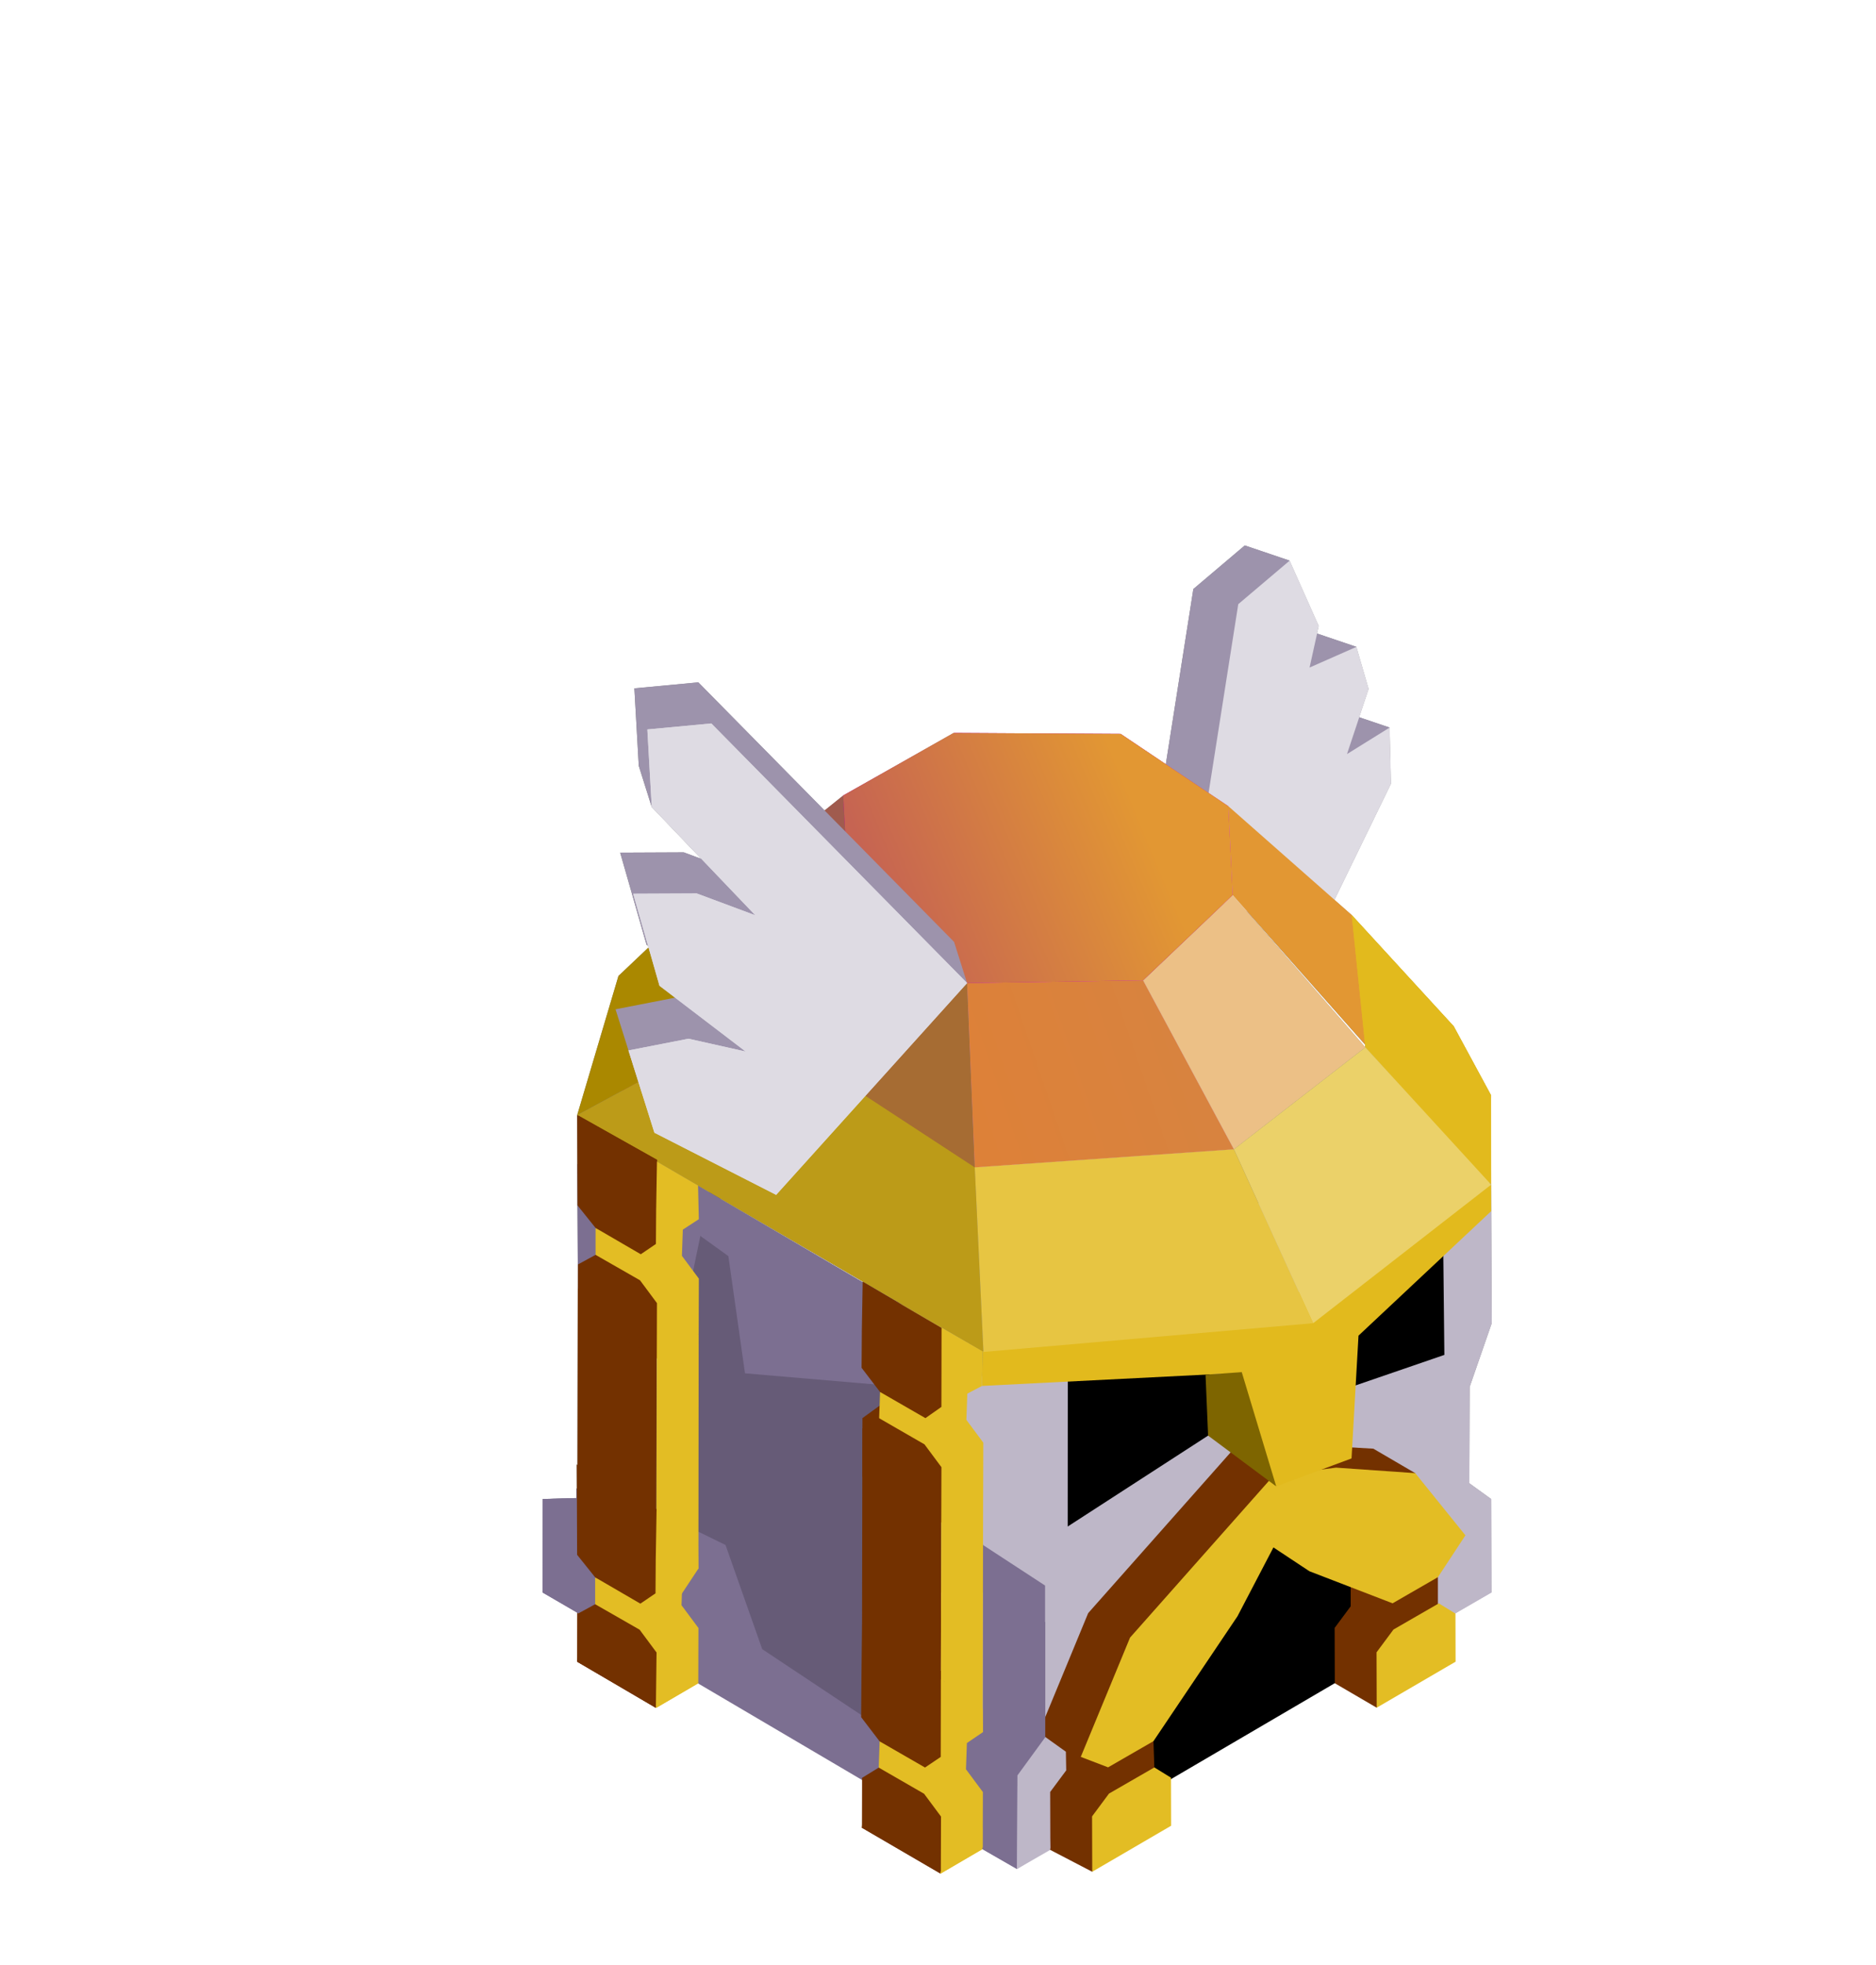 <?xml version="1.0" encoding="UTF-8" standalone="no"?>
<!-- Created with Inkscape (http://www.inkscape.org/) -->

<svg
   width="178.703mm"
   height="187.116mm"
   viewBox="0 0 178.703 187.116"
   version="1.1"
   id="svg1"
   xml:space="preserve"
   xmlns:xlink="http://www.w3.org/1999/xlink"
   xmlns="http://www.w3.org/2000/svg"
   xmlns:svg="http://www.w3.org/2000/svg"><defs
     id="defs1"><linearGradient
       id="linearGradient553"><stop
         style="stop-color:#df8036;stop-opacity:1;"
         offset="0"
         id="stop552" /><stop
         style="stop-color:#d38545;stop-opacity:1;"
         offset="1"
         id="stop553" /></linearGradient><linearGradient
       id="linearGradient551"><stop
         style="stop-color:#c66452;stop-opacity:1;"
         offset="0"
         id="stop550" /><stop
         style="stop-color:#e29733;stop-opacity:1;"
         offset="0.669"
         id="stop551" /></linearGradient><linearGradient
       xlink:href="#linearGradient553"
       id="linearGradient9"
       gradientUnits="userSpaceOnUse"
       gradientTransform="translate(4396.213,-2762.178)"
       x1="-1116.407"
       y1="-618.99"
       x2="-1072.912"
       y2="-633.793" /><linearGradient
       xlink:href="#linearGradient551"
       id="linearGradient10"
       gradientUnits="userSpaceOnUse"
       gradientTransform="translate(4391.661,-2772.244)"
       x1="-1114.708"
       y1="-631.613"
       x2="-1079.339"
       y2="-646.281" /><filter
       style="color-interpolation-filters:sRGB"
       id="filter51"
       x="-0.389"
       y="-0.358"
       width="1.778"
       height="1.71"><feGaussianBlur
         stdDeviation="13 13"
         result="blur"
         id="feGaussianBlur51" /></filter></defs><g
     id="layer1"
     transform="translate(1886.112,1117.318)"><g
       id="g57"><path
         id="path177-9-2-4-0-9-9-6-3-1-2-0-8-3-3-1-1-8-1-5-5-2-2-9-3-9-8-2"
         style="fill:#000000;fill-opacity:0.5;stroke:#020202;stroke-width:7.891;stroke-opacity:0;filter:url(#filter51)"
         d="m -1767.538,-1065.367 -4.898,4.15 -2.625,16.688 -4.299,-2.887 -15.919,-0.091 -10.513,5.957 -1.775,1.425 -12.024,-12.203 -6.092,0.571 0.209,3.688 0.209,3.688 1.234,3.918 4.731,4.951 -1.683,-0.627 -6.053,0.027 2.509,8.766 0.145,0.11 0.044,0.155 -2.864,2.717 -3.933,13.256 h -5e-4 l 0.017,4.662 -0.01,-0.01 0.021,3.817 5e-4,0.128 v 5e-4 l 0.032,5.626 -0.035,19.084 -0.067,-0.038 0.01,2.31 -0.052,-0.037 0.01,0.921 -3.197,0.089 -0.021,8.9 h 90.371 l -0.021,-8.901 -2.081,-1.504 0.036,-9.17 2.104,-6.069 -0.059,-13.194 -0.01,-8.281 v -0.227 l -3.559,-6.577 -9.716,-10.594 -1.639,-1.444 5.381,-11.06 -0.128,-5.351 -2.9,-0.981 0.898,-2.701 -1.162,-4.003 -3.75,-1.27 0.16,-0.721 -2.772,-6.221 z m 0.716,35.446 0.032,10e-4 10.71,12.088 0.027,0.263 -12.523,9.714 12.522,-9.716 z m -27.17,6.237 0.573,13.762 -0.574,-13.761 z m -25.626,19.287 1.081,0.63 v 0.012 l -1.077,-0.632 z m 2.11,1.229 24.541,14.304 -7.212,-4.183 -3.756,-2.202 0.029,0.042 -0.031,-0.018 -5e-4,0.033 -13.568,-7.956 z m -6.056,15.226 0.015,0.009 -0.033,14.348 -0.01,-0.006 z" /><g
         id="g674-8-4"
         transform="translate(-5080.902,2367.509)"><path
           style="fill:#ff80e5;fill-opacity:1;stroke:#020202;stroke-width:7.891;stroke-opacity:0"
           d="m 3287.642,-3373.65 -0.732,-17.554 16.766,-0.263 8.652,16.096 z"
           id="path177-9-2-4-0-9-9-6-3-1-2-0-8-3-3-1-1-8-1-5-5-2-2-9-3-9-8" /><path
           style="fill:url(#linearGradient9);fill-opacity:1;stroke:#020202;stroke-width:7.891;stroke-opacity:0"
           d="m 3287.642,-3373.65 -0.732,-17.554 16.766,-0.263 8.652,16.096 z"
           id="path177-9-2-4-0-9-0-013-2-3-5-3-2-9-7-6-9-9-3-0-6-6-54-2-5-9-2-8-7-3-8-3-7" /><path
           style="fill:#9d93ac;fill-opacity:1;stroke:#502d16;stroke-width:0.146;stroke-opacity:0"
           d="m 3304.121,-3401.099 4.346,-27.637 4.899,-4.15 4.277,1.449 -1.505,4.772 -0.877,3.964 4.468,-1.972 4.276,1.449 -3.114,2.555 -2.064,6.209 4.066,-2.526 4.277,1.448 -4.148,3.901 -6.942,14.268 -9.297,-0.328 z"
           id="path248-89-7-8-0-3-0-06-1-5-6-6-0-7-0-7-5-4-9-43-5" /><path
           style="fill:#dedbe3;fill-opacity:1;stroke:#502d16;stroke-width:0.146;stroke-opacity:0"
           d="m 3308.397,-3399.651 4.346,-27.637 4.899,-4.15 2.771,6.221 -0.877,3.964 4.468,-1.972 1.162,4.003 -2.064,6.209 4.066,-2.527 0.128,5.35 -6.941,14.268 z"
           id="path248-8-7-35-9-8-0-3-93-3-3-2-1-8-6-0-3-1-7-7-9-8" /><path
           style="fill:#e29733;fill-opacity:1;stroke:#020202;stroke-width:12.332;stroke-opacity:0"
           d="m 3336.661,-3371.99 -13.107,-25.695 -11.76,-10.367 0.419,8.468 z"
           id="path179-7-9-9-6-4-2-5-1-10-5-1-8-3-2-1-4-2-6-1-93-2-6-4-4-2-40-1" /><path
           style="fill:#ecc086;fill-opacity:1;stroke:#020202;stroke-width:12.332;stroke-opacity:0"
           d="m 3312.329,-3375.371 12.522,-9.716 -12.638,-14.496 -8.536,8.117 z"
           id="path178-2-1-7-1-1-1-2-6-0-23-0-7-4-2-6-9-2-0-2-1-1-1-17-0-0-9-9" /><path
           style="fill:#e2ba1d;fill-opacity:1;stroke:#020202;stroke-width:12.332;stroke-opacity:0"
           d="m 3336.684,-3372.006 0.145,-8.508 -3.559,-6.577 -9.716,-10.594 1.301,12.597 z"
           id="path179-7-9-9-6-4-2-5-1-10-5-1-8-3-2-1-4-2-6-1-93-2-2-4-7-3-8-61-4" /><path
           style="fill:#d400aa;fill-opacity:1;stroke:#020202;stroke-width:7.891;stroke-opacity:0"
           d="m 3275.111,-3409.069 10.59,-5.956 15.842,0.091 10.251,6.883 0.419,8.468 -8.536,8.117 -16.766,0.263 -12.182,-12.363 z"
           id="path191-30-6-54-0-2-10-7-9-6-2-3-0-7-5-2-2-1-3-7-6-4-23-9-7-9-5" /><path
           style="fill:url(#linearGradient10);fill-opacity:1;stroke:#020202;stroke-width:7.891;stroke-opacity:0"
           d="m 3275.111,-3409.069 10.513,-5.956 15.919,0.091 10.251,6.883 0.419,8.468 -8.536,8.117 -16.766,0.264 -11.549,-13.278 z"
           id="path191-30-6-54-0-2-4-7-1-13-1-77-1-5-1-3-1-3-4-9-4-1-0-6-6-4-8-7-5-0-0-1" /><g
           id="g40-26-4-9-7-6"
           transform="translate(91.635,-1091.736)"><path
             style="fill:#7c6f91;fill-opacity:1;stroke:#020202;stroke-width:0.258;stroke-dasharray:none;stroke-opacity:0"
             d="m 3167.721,-2233.905 v -47.372 l 21.227,12.422 0.073,45.347 -3.043,0.351"
             id="path529-3-7-4-1-6-6-5-4-7-28-3-7-6-24-1-6-2-6-79-6-1-6-2-2" /><path
             style="fill:#7c6f91;fill-opacity:1;stroke-width:1.4"
             d="m 3184.537,-2271.441 -7.561,7.948 -5.707,2.383 3.678,9.919 5.81,0.646 16.065,-5.152 -0.023,-2.398 -0.101,-3.008"
             id="path60-9-0-9-8-6-6-00-3-6-6-5" /><path
             style="fill:#7c6f91;fill-opacity:1;stroke-width:1.4"
             d="m 3168.697,-2252.766 1.432,1.891 8.47,-3.206 -1.843,-7.348 4,-6.037 -12.994,-9.432 v 12.525"
             id="path75-2-8-2-8-7-7-3-2-5-0-6" /><path
             style="fill:#665b77;fill-opacity:1;stroke-width:1.4"
             d="m 3167.763,-2265.217 3.527,-17.041 2.832,19.956 13.175,1.126 -1.108,12.76 -0.35,4.473 -0.351,14.376 -9.727,-6.467 -3.494,-9.919 -4.534,-2.217 -0.013,4.228"
             id="path76-57-91-9-7-7-5-41-9-4-94-4" /><path
             style="fill:#7c6f91;fill-opacity:1;stroke-width:1.4"
             d="m 3167.763,-2276.899 13.018,9.365 5.242,1.008 v -1.179 l 2.925,-1.149 -21.185,-12.421"
             id="path92-80-0-1-7-3-0-75-0-2-9-3" /></g><path
           style="fill:#7c6f91;fill-opacity:1;stroke:#020202;stroke-width:0.2;stroke-opacity:0"
           d="m 3250.389,-3342.178 -3.892,0.109 -0.021,8.906 3.913,2.276 z"
           id="path88-64-0-77-2-75-7-4-4-9-9-0-6-6-9-2-0" /><path
           id="path199-7-8-4-8-4-0-1-9-3-6-0-2-0-53-87-2-5-8-0"
           style="fill:#733100;fill-opacity:1;stroke:#bc9b18;stroke-width:0.046;stroke-dasharray:none;stroke-opacity:0"
           d="m 3250.389,-3330.888 6.867,4.976 0.022,3.717 -7.513,-4.38 z m 27.224,15.995 7.512,4.405 -0.739,4.095 -7.514,-4.38 z" /><path
           style="fill:#a05b4e;fill-opacity:1;stroke:#020202;stroke-width:12.332;stroke-opacity:0"
           d="m 3275.774,-3396.922 -0.662,-12.147 -21.409,17.186 0.445,14.415"
           id="path181-5-0-9-7-0-17-4-0-1-0-5-8-6-0-1-3-8-20-1-7-51-6" /><path
           style="fill:#a66c33;fill-opacity:1;stroke:#020202;stroke-width:12.332;stroke-opacity:0"
           d="m 3286.91,-3391.204 -11.137,-5.718 -20.167,20.048 32.745,20.25"
           id="path180-6-9-0-6-9-6-9-4-4-89-2-0-3-1-9-3-3-8-2-1-5-6" /><path
           style="fill:#aa8800;fill-opacity:1;stroke:#020202;stroke-width:12.332;stroke-opacity:0"
           d="m 3266.345,-3387.584 -2.019,-14.377 -10.623,10.079 -3.932,13.256"
           id="path181-5-0-9-7-0-17-4-0-1-0-5-8-6-0-1-3-9-6-3-7-4-4-3" /><path
           style="fill:#bc9b18;fill-opacity:1;stroke:#020202;stroke-width:12.332;stroke-opacity:0"
           d="m 3287.642,-3373.65 -21.298,-13.934 -16.574,8.957 38.699,22.555"
           id="path180-6-9-0-6-9-6-9-4-4-89-2-0-3-1-9-3-5-8-6-8-8-2-0" /><path
           style="fill:#9d93ac;fill-opacity:1;stroke:#502d16;stroke-width:0.129;stroke-opacity:0"
           d="m 3285.676,-3395.122 -24.363,-24.725 -6.092,0.571 0.209,3.688 0.209,3.688 1.234,3.918 8.63,6.404 -5.581,-2.08 -6.053,0.027 2.509,8.766 8.205,6.263 -5.442,-1.22 -5.717,1.116 2.469,7.835 11.596,5.917 19.422,-16.25 z"
           id="path250-3-6-8-9-6-7-3-5-8-8-4-8-3-3-9-0-5" /><path
           style="fill:#dedbe3;fill-opacity:1;stroke:#502d16;stroke-width:0.129;stroke-opacity:0"
           d="m 3286.91,-3391.204 -24.363,-24.725 -6.092,0.571 0.418,7.376 9.864,10.322 -5.581,-2.08 -6.053,0.027 2.509,8.766 8.205,6.263 -5.442,-1.22 -5.717,1.116 2.469,7.835 11.596,5.917 z"
           id="path250-2-4-7-5-5-8-3-1-2-6-5-1-91-8-7-2-6-9" /><g
           id="g29-1-0-0-4-1-61-4"
           transform="translate(-175.703,-1068.711)"><path
             style="fill:#dedbe3;fill-opacity:1;stroke:#502d16;stroke-width:0.129;stroke-opacity:0"
             d="m 3462.614,-2322.493 -24.363,-24.725 -6.092,0.571 0.418,7.376 9.864,10.322 -5.581,-2.08 -6.053,0.027 2.509,8.766 8.205,6.263 -5.442,-1.22 -5.717,1.116 2.469,7.836 11.596,5.917 z"
             id="path250-2-4-7-5-5-8-3-1-2-6-5-1-91-0-2-1-3-0-5-5-4-5-1-1" /><path
             id="rect91-5-7-8-2-9-8-0-4-0-7-6-0-0-2-6-1-0-2-9-6-2-7-8-60-1-7-6-6"
             style="fill:#cec8d6;stroke:#020202;stroke-width:0.272;stroke-opacity:0"
             d="m 3464.963,-2250.188 h 5.072 v 3.455 h -5.072 z" /><path
             style="fill:#beb7c8;fill-opacity:1;stroke:#020202;stroke-width:0.2;stroke-opacity:0"
             d="m 3467.369,-2238.121 3.955,-2.274 3.208,2.535 6.851,-10.392 16.942,-9.508 10.002,-4.244 4.233,-2.45 -0.021,-8.906 -2.081,-1.504 0.036,-9.17 2.104,-6.069 -0.059,-13.194 -8.621,-3.259 -37.178,13.845 -1.782,9.562"
             id="path97-3-59-6-4-78-8-68-3-5-0-8-2-4-5-6-3-1-9-5-8-2-0-0" /><path
             id="rect90-9-1-4-5-4-49-8-3-4-8-8-0-1-6-3-7-74-0-58-6-9-11-4"
             style="fill:#7c6f91;stroke:#020202;stroke-width:0.183;stroke-opacity:0"
             d="m 3464.088,-2277.831 h 5.956 v 31.8 h -5.956 z" /><path
             id="rect91-5-0-9-5-6-47-3-1-5-3-8-67-1-2-8-3-2-0-0-3-4-63-2"
             style="fill:#cec8d6;stroke:#020202;stroke-width:0.272;stroke-opacity:0"
             d="m 3463.494,-2251.173 h 6.392 c 0.083,0 0.15,0.067 0.15,0.15 v 4.141 c 0,0.083 -0.067,0.149 -0.15,0.149 h -6.392 c -0.083,0 -0.15,-0.067 -0.15,-0.149 v -4.141 c 0,-0.083 0.067,-0.15 0.15,-0.15 z" /><path
             style="fill:#7c6f91;fill-opacity:1;stroke:#020202;stroke-width:0.2;stroke-opacity:0"
             d="m 3467.412,-2247.035 -4.068,-5.263 0.07,11.903 3.955,2.274"
             id="path89-4-2-4-8-9-0-8-5-8-7-1-7-0-5-4-1-44-9-2-7-0-26-5" /><path
             id="path90-9-87-9-2-6-5-2-4-0-7-4-7-7-1-6-7-2-2-85-6-9-8-6"
             style="fill:#beb7c8;fill-opacity:1;stroke:#020202;stroke-width:0.2;stroke-opacity:0"
             d="m 3471.242,-2287.806 -1.106,22.75 -5.976,-3.903 -3.684,-15.678 6.893,-0.857 h 5e-4 z" /><path
             style="fill:#beb7c8;fill-opacity:1;stroke:#020202;stroke-width:0.2;stroke-opacity:0"
             d="m 3508.646,-2273.467 3.892,0.109 0.021,8.906 -3.918,2.268 z"
             id="path88-8-0-7-1-2-3-9-8-4-8-1-1-8-8-4-3-4-1-9-6-8-8-3-1" /><path
             id="path214-1-4-76-1-1-8-3-0-3-72-0-09-7-8-5-0-60-4-0-19-1-0-2-5-98-6-3-56-8"
             style="fill:#000000;fill-opacity:1;stroke:#020202;stroke-width:2.999;stroke-opacity:0"
             d="m 3507.948,-2299.6 0.132,12.519 -10.063,3.457 2.639,-11.245 z m -22.103,10.58 -0.272,9.625 -13.374,8.658 0.01,-16.902 z" /><path
             style="fill:#000000;fill-opacity:1;stroke:#020202;stroke-width:0.258;stroke-dasharray:none;stroke-opacity:0"
             d="m 3479.558,-2247.204 -1.62,-2.228 3.17,-5.053 -5e-4,-7.8 11.308,-10.103 5.332,-0.584 4.584,5.184 -2.047,10.798 -2.646,1.175 -17.305,10.134"
             id="path529-3-7-4-1-8-49-50-1-5-8-9-3-8-1-8-8-2-1-1-3-1-1-8-6" /><path
             style="fill:#aa8800;fill-opacity:1;stroke:#020202;stroke-width:6.6;stroke-opacity:0"
             d="m 3490.346,-2290.866 -0.952,5.455 -24.105,0.884 -0.332,-2.372 z"
             id="path211-7-70-1-3-0-95-3-49-0-2-6-02-9-3-47-5-2-5-2-68-9-1-4-6" /><path
             style="fill:#e2ba1d;fill-opacity:1;stroke:#020202;stroke-width:6.6;stroke-opacity:0"
             d="m 3496.701,-2291.03 -7.306,5.62 -25.358,1.284 0.057,-3.283 26.203,-3.554 z"
             id="path211-7-70-14-53-1-3-2-0-6-3-2-85-5-7-8-6-0-1-4-3-0-7-8-1-6-1-4-2-3" /><path
             style="fill:#e2ba1d;fill-opacity:1;stroke:#020202;stroke-width:12.332;stroke-opacity:0"
             d="m 3512.539,-2303.295 -0.01,-8.508 -3.559,-6.577 -9.716,-10.594 1.301,12.597 z"
             id="path179-7-9-9-6-4-2-5-1-10-5-1-8-3-2-1-4-2-6-1-93-2-2-4-2-2-6-2-3-01-1-7-9-6-3-8" /><g
             id="g23-2-48-9-53-2-7-6-2"
             transform="matrix(-1,0,0,1,6563.61,-115.128)"><path
               id="path2-5-2-30-7-8-9-3-5-0-5-6-4-5-0-9"
               style="fill:#733100;fill-opacity:1;stroke-width:10.792;stroke-linecap:round"
               d="m 3066.624,-2163.27 -4.329,0.248 -3.989,2.332 -0.791,3.59 -1.369,6.313 v 2.679 l 2.393,3.225 3.438,6.53 3.99,-2.331 0.016,-5.269 -1.528,-2.057 v -2.616 l 4.191,-1.583 6.711,-4.186 3.872,7.004 8.003,11.895 -3.99,2.334 -0.085,2.497 0.991,1.513 0.763,2.284 1.466,0.039 2.697,6.1 4.005,-2.085 -0.015,-0.274 0.016,-5.241 -1.527,-2.055 0.032,-1.779 2.569,-1.837 -4.694,-11.362 -13.656,-15.408 z" /><path
               id="path2-5-2-30-78-2-0-4-4-0-7-6-4-02-2"
               style="fill:#e3bd24;fill-opacity:1;stroke-width:10.792;stroke-linecap:round"
               d="m 3065.849,-2161.216 -7.545,0.525 -4.78,5.922 2.619,3.982 4.321,2.492 7.924,-3.056 3.425,-2.267 3.425,6.557 8.004,11.895 4.321,2.492 2.602,-0.996 -4.694,-11.362 -13.656,-15.408 z m -9.791,12.926 v 0 h -5e-4 l -1.584,0.977 -0.012,4.577 7.514,4.381 0.016,-5.272 -1.613,-2.172 z m 27.098,15.624 v 0 h -5e-4 l -1.584,0.977 -0.012,4.577 7.514,4.381 0.016,-5.273 -1.613,-2.172 z" /></g><path
             style="fill:#e2ba1d;fill-opacity:1;stroke:#020202;stroke-width:6.6;stroke-opacity:0"
             d="m 3492.063,-2274.56 7.174,-2.662 0.663,-11.692 12.638,-11.855 3e-4,-2.526 -6.084,3.181 -16.134,9.264 -1.746,6.375 z"
             id="path172-9-3-5-25-3-0-94-0-5-2-7-5-3-51-6-5-3-3-0-74-75-5-5-8-2-4-6-56-7-5-4-6-5-57-9-8-19-0" /><path
             style="fill:#7e6500;fill-opacity:1;stroke:#020202;stroke-width:6.6;stroke-opacity:0"
             d="m 3492.063,-2274.56 -3.284,-10.879 -3.45,0.242 0.244,5.802"
             id="path171-0-7-1-0-00-1-0-34-9-8-2-34-0-4-2-1-9-1-2-8-4-5-6-0-8-68-4-4-5-0" /><path
             style="fill:#ebd169;fill-opacity:1;stroke:#020202;stroke-width:12.332;stroke-opacity:0"
             d="m 3495.582,-2290.1 16.956,-13.195 -11.981,-13.082 -12.526,9.716 z"
             id="path178-2-1-7-1-1-1-2-6-0-23-0-7-4-2-6-9-2-0-2-1-1-7-3-7-4-6-5-5-96-9-0-3-3-3-0" /><path
             style="fill:#e7c542;fill-opacity:1;stroke:#020202;stroke-width:12.332;stroke-opacity:0"
             d="m 3464.172,-2287.362 -0.827,-17.578 24.687,-1.721 7.55,16.561 z"
             id="path177-9-2-4-0-9-0-013-2-3-5-3-2-4-8-2-7-7-5-5-34-5-6-8-5-8-3-9-2-81-7-4-9-9-0-3" /><g
             id="g26-9-72-5-3-0-3-3-7"
             transform="matrix(-1,0,0,1,6546.672,-119.721)"><g
               id="g24-0-7-94-8-33-7-9-66-5"
               transform="translate(4.091,-2.447)"
               style="fill:#e3bd24;fill-opacity:1" /><g
               id="g24-6-71-6-3-4-6-26-3"
               transform="translate(0.101,-0.119)" /></g><path
             id="path199-7-8-4-8-4-7-8-2-6-3-0-6-0-8-5-8-1-0-8-0-8-6-9-8-1-80"
             style="fill:#e3bd24;fill-opacity:1;stroke:#bc9b18;stroke-width:0.046;stroke-dasharray:none;stroke-opacity:0"
             d="m 3432.984,-2260.624 3.99,2.495 v 2.313 l -3.99,2.332 z m 26.465,17.875 3.76,-0.098 0.869,2.834 -3.99,2.332 z" /></g><path
           style="fill:#7c6f91;fill-opacity:1;stroke:#020202;stroke-width:0.2;stroke-opacity:0"
           d="m 3250.388,-3342.178 -3.892,0.109 -0.021,8.906 3.913,2.276 z"
           id="path88-64-0-77-2-75-7-4-4-9-9-0-4-0-3-3-4-01-8-6-5-8-4-7" /><path
           id="path199-7-8-4-8-4-0-1-9-3-6-0-2-0-53-8-3-7-1-7-06-2-5-9-7-3-9"
           style="fill:#733100;fill-opacity:1;stroke:#bc9b18;stroke-width:0.046;stroke-dasharray:none;stroke-opacity:0"
           d="m 3249.86,-3378.602 7.514,4.233 -0.096,52.176 -7.513,-4.38 z m 27.108,15.833 7.512,4.405 -0.095,51.971 -7.514,-4.38 2.821,-4.106 1.264,-8.97 -4.049,-6.423 0.012,-6.5 0.012,-6.5 0.012,-6.5 5.985,-4.337 z" /><path
           id="rect91-5-7-8-2-9-8-0-4-0-7-6-0-0-2-6-1-0-2-9-6-2-1-15-6-2-8-4-7-2"
           style="fill:#cec8d6;stroke:#020202;stroke-width:0.272;stroke-opacity:0"
           d="m 3289.26,-3318.898 h 5.072 v 3.455 h -5.072 z" /><path
           id="rect90-9-1-4-5-4-49-8-3-4-8-8-0-1-6-3-7-7-16-5-0-8-3-0-4"
           style="fill:#7c6f91;fill-opacity:1;stroke:#020202;stroke-width:0.149;stroke-opacity:0"
           d="m 3288.416,-3330.363 h 5.941 v 15.638 h -5.941 z" /><path
           id="rect91-5-0-9-5-6-47-3-1-5-3-8-67-1-2-8-3-3-2-2-2-4-4-2-4"
           style="fill:#7c6f91;fill-opacity:1;stroke:#020202;stroke-width:0.272;stroke-opacity:0"
           d="m 3287.79,-3319.884 6.582,0.487 -0.041,3.804 c -9e-4,0.083 -0.067,0.15 -0.149,0.15 h -6.392 c -0.083,0 -0.149,-0.067 -0.149,-0.15 v -4.141 c 0,-0.083 0.067,-0.156 0.149,-0.15 z" /><path
           style="fill:#7c6f91;fill-opacity:1;stroke:#020202;stroke-width:0.2;stroke-opacity:0"
           d="m 3291.708,-3315.745 -3.275,-4.129 -0.723,10.769 3.955,2.274"
           id="path89-4-2-4-8-9-0-8-5-8-7-1-7-0-5-4-1-4-6-5-9-4-3-8-5" /><path
           style="fill:#beb7c8;stroke:#020202;stroke-width:0.2;stroke-opacity:0"
           d="m 3291.708,-3315.745 2.664,-3.651 0.463,10.605 -3.17,1.96"
           id="path89-06-10-7-7-57-8-5-2-5-5-8-2-5-5-7-4-8-3-2-1-7-5-2-8-8" /><path
           id="path199-7-8-4-8-4-7-8-2-6-3-0-6-0-8-5-8-1-0-8-8-8-0-1-6-3-3-1"
           style="fill:#e3bd24;fill-opacity:1;stroke:#bc9b18;stroke-width:0.046;stroke-dasharray:none;stroke-opacity:0"
           d="m 3257.362,-3358.088 3.982,0.304 -0.025,22.342 -4.038,6.107 3.988,4.809 -3.99,2.332 z m 27.117,-0.276 3.91,2.243 -3.928,7.287 3.979,6.674 -0.067,33.435 -3.99,2.332 z" /><path
           style="fill:#7c6f91;fill-opacity:1;stroke:#020202;stroke-width:0.2;stroke-opacity:0"
           d="m 3253.759,-3371.136 -3.979,-2.835 0.066,11.849 3.913,2.276 z"
           id="path88-64-0-77-2-75-7-4-4-9-9-0-4-0-3-3-4-01-4-0-40-0-2-4-8" /><path
           id="path2-5-2-30-78-2-0-4-4-0-9-1-6-1-4-3-6-7-6-4-9"
           style="fill:#e3bd24;fill-opacity:1;stroke-width:10.792;stroke-linecap:round"
           d="m 3253.85,-3376.256 7.435,4.333 0.073,3.207 -1.524,0.993 -0.086,2.495 -4.598,-2.226 -1.249,-4.93 -0.01,-0.719 0.011,0.01 -3.967,-4.782 z m 5.897,11.028 1.613,2.172 -0.016,5.272 -3.99,2.332 -3.524,-6.713 -2.308,-3.155 7e-4,-2.561 2.319,1.14 1.67,-0.911 z m 20.977,4.661 7.666,4.446 -0.057,3.283 -1.4,0.736 -4.321,-2.49 -1.612,-2.172 -0.01,-0.716 0.01,0.01 -3.968,-4.782 z m 4.484,6.133 1.726,2.332 -0.089,2.498 1.613,2.171 -0.016,5.273 -3.99,2.332 -3.524,-6.713 -2.393,-3.221 0.088,-2.498 z" /><path
           id="path2-5-2-30-78-2-0-4-4-0-9-1-6-6-3-6-00-5-0-16-4"
           style="fill:#733100;fill-opacity:1;stroke-width:10.792;stroke-linecap:round"
           d="m 3249.77,-3378.627 7.603,4.257 -0.08,4.779 -0.022,3.233 -1.442,0.981 -4.306,-2.506 -1.72,-2.145 z m 5.987,15.731 1.613,2.172 -0.016,5.272 -7.514,-4.381 0.012,-4.577 1.67,-0.911 z m 21.209,0.151 7.514,4.381 -0.014,7.525 -1.522,1.069 -4.321,-2.49 -1.761,-2.304 0.026,-3.605 z m 1.569,12.983 4.32,2.49 1.613,2.171 -0.016,5.273 -7.514,-4.382 0.01,-3.713 v -0.864 z" /><g
           id="g661-07-9-7-1-3"
           transform="matrix(-1,0,0,1,6580.806,197.679)"><path
             style="fill:#7c6f91;fill-opacity:1;stroke:#020202;stroke-width:0.2;stroke-opacity:0"
             d="m 3327.139,-3537.924 3.979,-2.835 -0.066,11.849 -3.913,2.276 z"
             id="path88-64-0-77-2-75-7-4-4-9-9-0-4-0-3-3-4-01-4-0-4-59-0-8-7-6" /><path
             style="fill:#7c6f91;fill-opacity:1;stroke:#020202;stroke-width:0.2;stroke-opacity:0"
             d="m 3292.373,-3517.553 3.744,-4.842 -0.066,11.849 -3.913,2.276 z"
             id="path88-64-0-77-2-75-7-4-4-9-9-0-4-0-3-3-4-01-4-0-4-2-0-3-1-3-9" /><path
             id="path2-5-2-30-78-2-0-4-4-0-9-1-6-1-4-3-5-1-3-7-5-1"
             style="fill:#e3bd24;fill-opacity:1;stroke-width:10.792;stroke-linecap:round"
             d="m 3326.995,-3540.661 -7.435,4.333 -0.073,3.207 1.524,0.993 0.086,2.495 4.598,-2.226 1.249,-4.93 0.01,-0.719 -0.011,0.01 3.967,-4.782 z m -5.897,11.028 -1.613,2.172 0.016,5.272 3.99,2.332 3.524,-6.713 2.308,-3.155 -7e-4,-2.561 -2.319,1.14 -1.67,-0.911 z m -24.981,7.239 -3.711,2.635 -0.033,2.207 1.539,1.046 4.321,-2.49 1.612,-2.172 0.01,-0.716 -0.01,0.01 3.968,-4.782 z m -0.479,3.556 -1.726,2.332 0.089,2.498 -1.613,2.171 0.016,5.273 3.99,2.332 3.524,-6.713 2.393,-3.221 -0.088,-2.498 z" /><path
             id="path2-5-2-30-78-2-0-4-4-0-9-1-6-6-3-6-9-1-6-9-0-6"
             style="fill:#733100;fill-opacity:1;stroke-width:10.792;stroke-linecap:round"
             d="m 3331.075,-3543.032 -7.603,4.257 0.08,4.779 0.022,3.233 1.442,0.982 4.306,-2.506 1.72,-2.145 z m -5.987,15.731 -1.613,2.172 0.064,5.286 7.465,-4.395 -0.012,-4.577 -1.67,-0.911 z m -21.188,-0.649 -7.51,4.573 0.015,8.192 1.497,1.01 4.321,-2.49 1.761,-2.304 -0.026,-3.605 z m -1.589,13.783 -4.32,2.49 -1.613,2.171 0.016,5.273 7.514,-4.382 -0.01,-3.713 v -0.864 z" /></g></g><g
         id="g54-9"
         style="fill:#000000;fill-opacity:0"
         transform="translate(950.003,0.845)"><rect
           style="fill:#000000;fill-opacity:0;stroke:none;stroke-width:0.05;stroke-linecap:round;stroke-miterlimit:2.7"
           id="rect51-4"
           width="8.67"
           height="6.816"
           x="-2836.115"
           y="-937.863" /><rect
           style="fill:#000000;fill-opacity:0;stroke:none;stroke-width:0.05;stroke-linecap:round;stroke-miterlimit:2.7"
           id="rect52-1"
           width="10.335"
           height="12.277"
           x="-2667.747"
           y="-1118.162" /><path
           style="fill:#000000;fill-opacity:0;stroke:none;stroke-width:0.05;stroke-linecap:round;stroke-miterlimit:2.7"
           d="m -2784.026,-972.934 v 7.279 l 4.261,2.367 z"
           id="path52-3" /><path
           style="fill:#000000;fill-opacity:0;stroke:none;stroke-width:0.05;stroke-linecap:round;stroke-miterlimit:2.7"
           d="m -2698.006,-963.73 3.555,-1.926 0.034,-7.723"
           id="path53-29" /><path
           style="fill:#000000;fill-opacity:0;stroke:none;stroke-width:0.05;stroke-linecap:round;stroke-miterlimit:2.7"
           d="m -2746.688,-944.371 7.45,4.203 7.45,-4.203"
           id="path54-7" /></g></g></g></svg>

